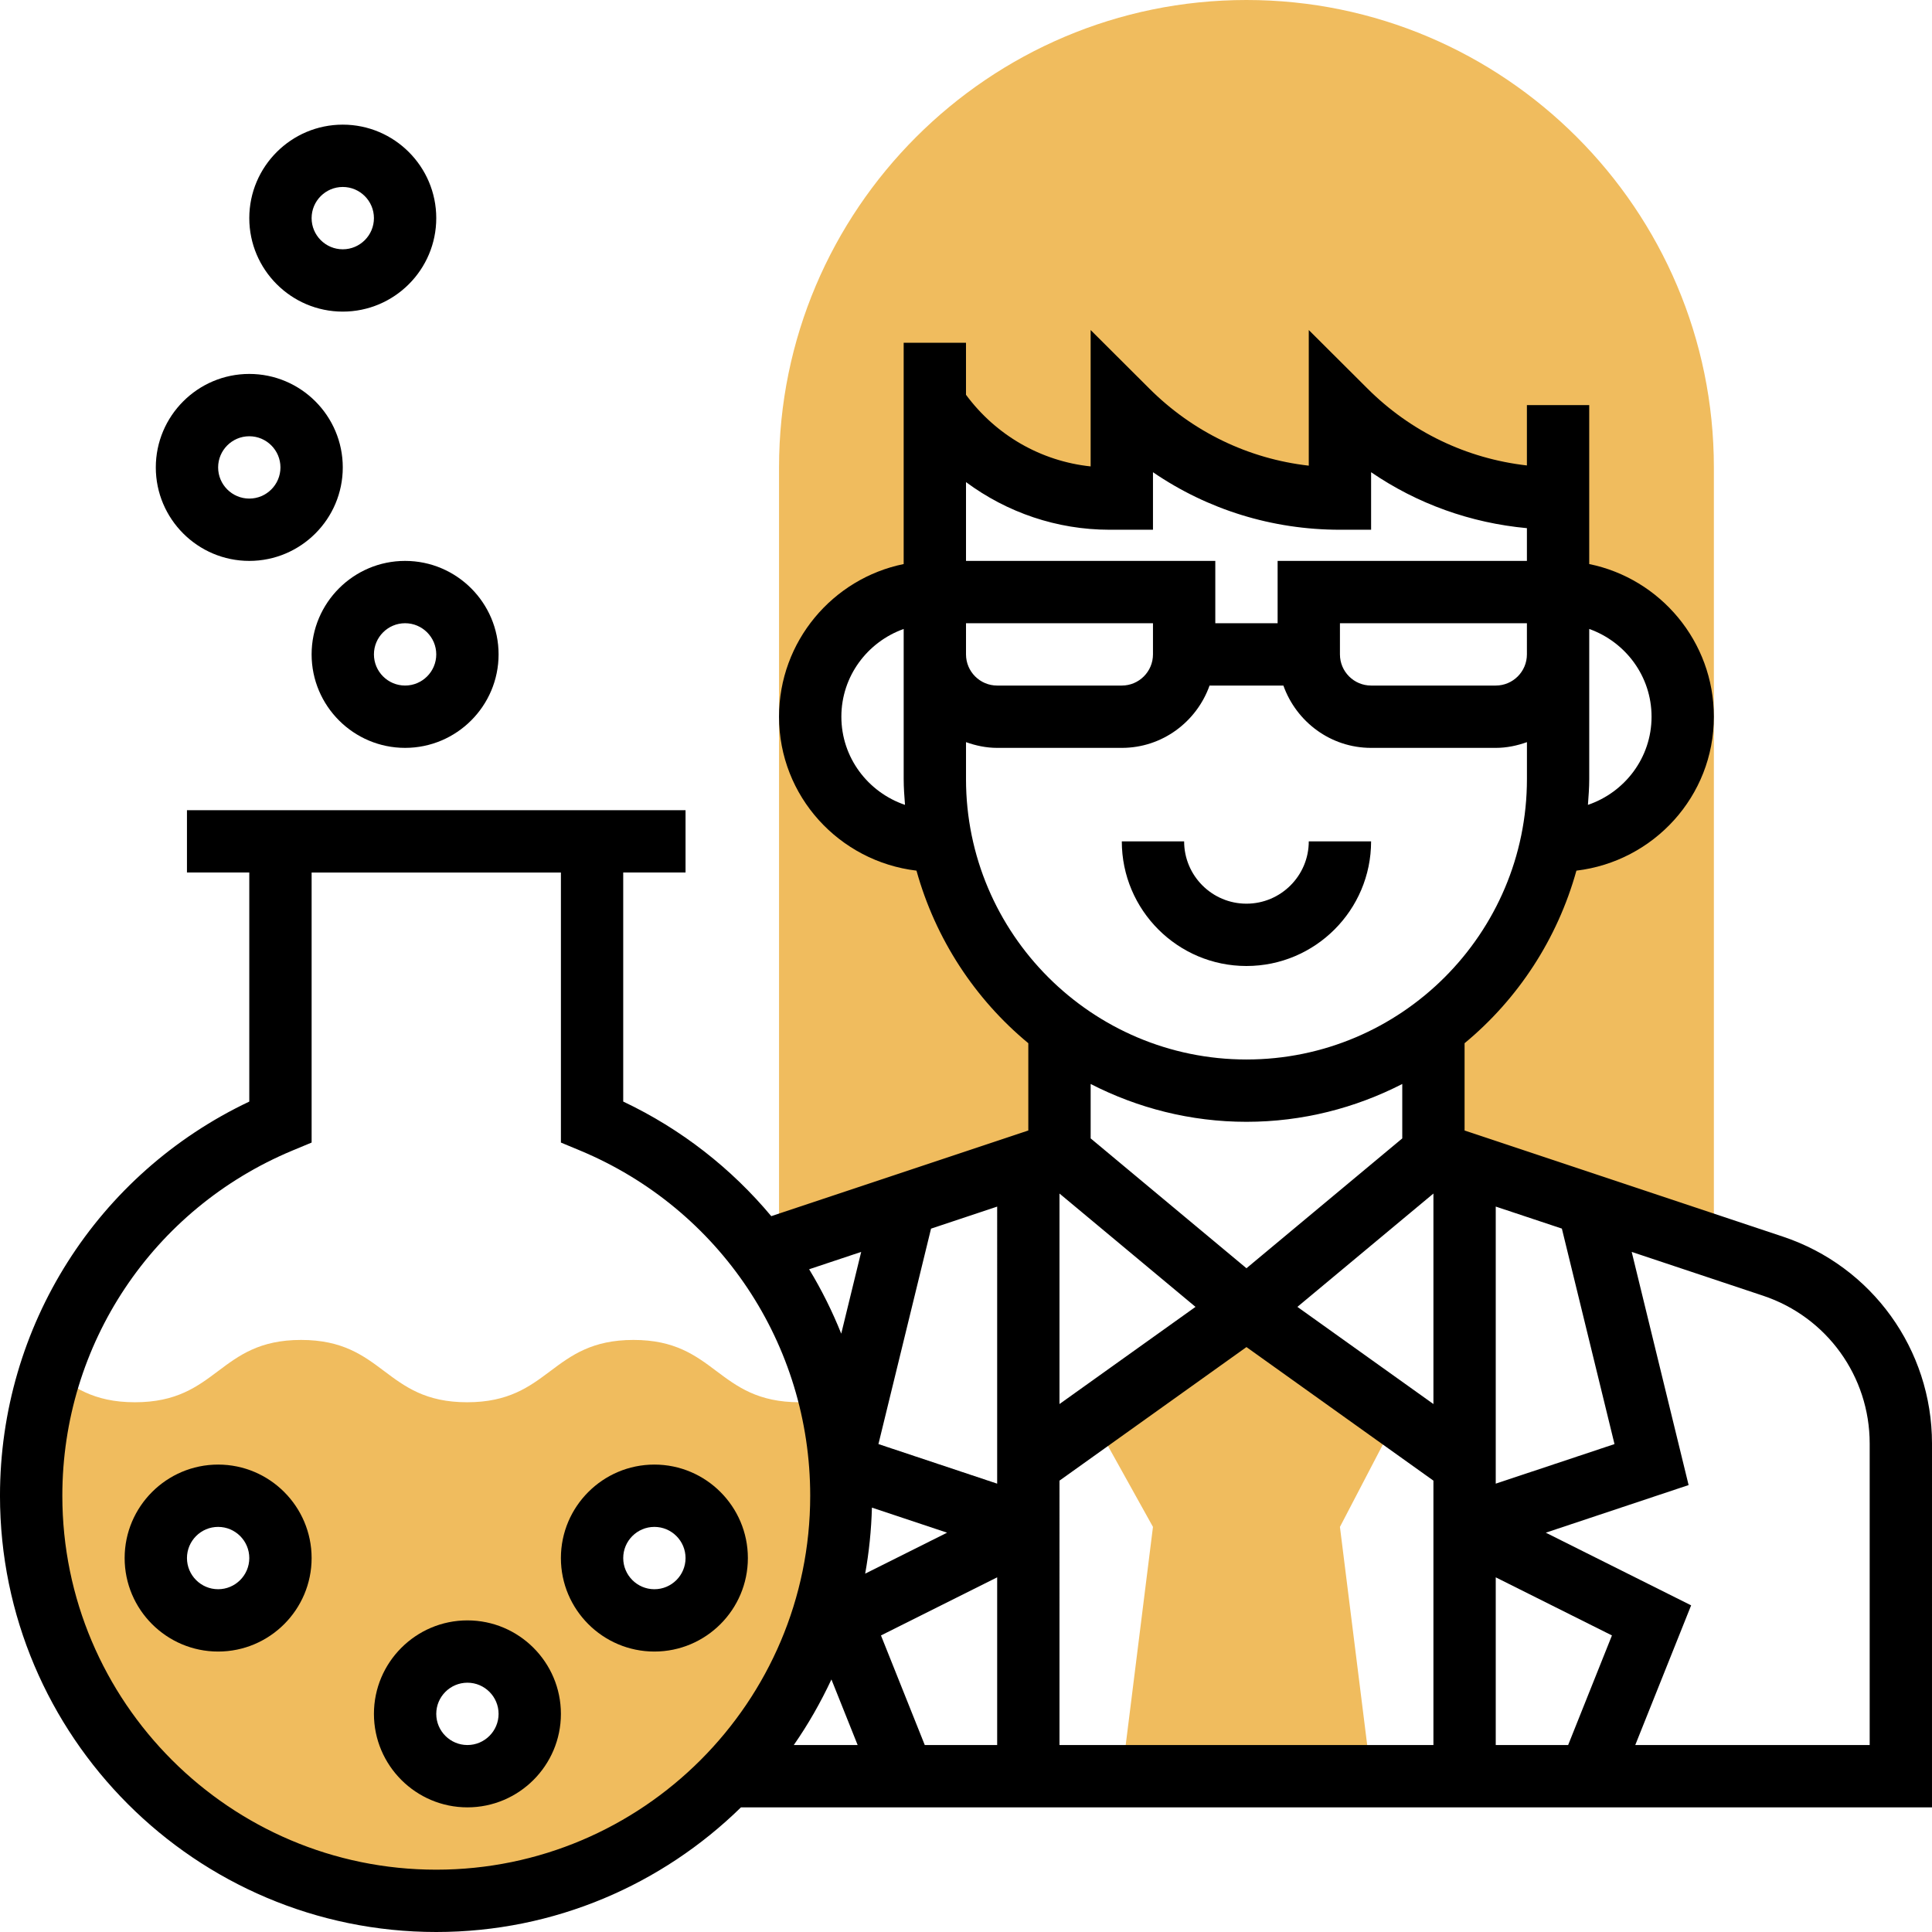 <svg height="496pt" viewBox="0 0 496 496" width="496pt" xmlns="http://www.w3.org/2000/svg"><g fill="#f0bc5e"><path d="m359.297 362.648-39.488-26.648-39.809 27.223 16 28.777-8 64h64l-8-64zm0 0"/><path d="m272 296v-32h.113c-15.395-11.543-26.539-28.449-30.504-48h-1.609c-17.672 0-32-14.328-32-32s14.328-32 32-32v-48c10 14.992 26.824 24 44.848 24h3.152v-24l1.375 1.375c14.488 14.488 34.137 22.625 54.625 22.625v-24l1.375 1.375c14.488 14.488 34.137 22.625 54.625 22.625v24c17.672 0 32 14.328 32 32s-14.328 32-32 32h-1.609c-3.965 19.551-15.109 36.457-30.504 48h.113v32l72 24v-200c0-66.168-53.832-120-120-120s-120 53.832-120 120v200zm0 0"/><path d="m215.68 376c.242 2.641.32 5.281.32 8 0 28-11.039 53.359-28.961 72-18.961 19.762-45.598 32-75.039 32-57.441 0-104-46.559-104-104 0-11.199 1.762-22.078 5.121-32.16 5.438 4.082 10.719 8.16 21.52 8.16 21.359 0 21.359-16 42.641-16 21.359 0 21.359 16 42.641 16 21.359 0 21.359-16 42.719-16 21.281 0 21.281 16 42.641 16 2.719 0 5.039-.238 7.117-.719l.562-.16c1.359 5.438 2.32 11.117 2.719 16.879zm-31.68 24c0-8.801-7.199-16-16-16s-16 7.199-16 16 7.199 16 16 16 16-7.199 16-16zm-48 40c0-8.801-7.199-16-16-16s-16 7.199-16 16 7.199 16 16 16 16-7.199 16-16zm-64-40c0-8.801-7.199-16-16-16s-16 7.199-16 16 7.199 16 16 16 16-7.199 16-16zm0 0"/></g><path d="m496 370.602c0-24.145-15.391-45.496-38.289-53.129l-81.711-27.242v-22.406c13.688-11.32 23.824-26.727 28.711-44.305 19.816-2.359 35.289-19.078 35.289-39.52 0-19.312-13.77-35.473-32-39.191v-40.809h-16v15.496c-15.473-1.77-29.801-8.609-40.977-19.793l-15.023-14.977v34.824c-15.48-1.766-29.801-8.656-40.977-19.84l-15.023-14.984v35.016c-12.762-1.344-24.328-8.008-32-18.391v-13.352h-16v56.809c-18.23 3.719-32 19.871-32 39.191 0 20.441 15.473 37.16 35.289 39.52 4.887 17.578 15.023 32.984 28.711 44.305v22.406l-65.992 21.992c-10.207-12.215-23.062-22.344-38.008-29.422v-58.801h16v-16h-128v16h16v58.809c-39.055 18.504-64 57.656-64 101.191 0 61.762 50.238 112 112 112 30.434 0 58.031-12.238 78.23-32h305.77zm-81.512.133-30.488 10.16v-71.133l16.977 5.652zm-11.902 77.266h-18.586v-43.055l29.832 14.918zm-130.586-87.543v-54.043l34.922 29.098zm-16 20.438-30.48-10.16 13.504-55.309 16.977-5.656zm-32.152 6.152 19.297 6.434-21.031 10.52c1-5.52 1.574-11.184 1.734-16.953zm-10.398 44.113 6.734 16.84h-16.398c3.695-5.297 6.902-10.938 9.664-16.84zm12.719-11.297 29.832-14.918v43.055h-18.586zm45.832-39.742 48-34.289 48 34.289v67.879h-96zm96-73.707v54.043l-34.922-24.945zm24-138.414c0 4.406-3.586 8-8 8h-32c-4.414 0-8-3.594-8-8v-8h48zm32 16c0 10.535-6.871 19.414-16.336 22.633.168-2.199.336-4.395.336-6.633v-38.527c9.289 3.312 16 12.113 16 22.527zm-139.16-48h11.16v-14.77c14.039 9.602 30.617 14.77 48 14.77h8v-14.77c11.863 8.121 25.551 13.027 40 14.363v8.406h-64v16h-16v-16h-64v-20.23c10.512 7.797 23.344 12.23 36.84 12.23zm-36.84 24h48v8c0 4.406-3.586 8-8 8h-32c-4.414 0-8-3.594-8-8zm-32 24c0-10.414 6.711-19.215 16-22.527v38.527c0 2.238.168 4.434.336 6.633-9.465-3.219-16.336-12.098-16.336-22.633zm32 16v-9.473c2.512.898 5.184 1.473 8 1.473h32c10.414 0 19.215-6.711 22.527-16h18.953c3.312 9.289 12.113 16 22.527 16h32c2.816 0 5.488-.574 8-1.473v9.473c0 39.695-32.297 72-72 72-39.703 0-72.008-32.305-72.008-72zm72 88c14.406 0 27.984-3.551 40-9.711v13.969l-40 33.336-40-33.336v-13.969c12.016 6.16 25.594 9.711 40 9.711zm-98.91 33.398-5.121 20.992c-2.297-5.742-5.047-11.27-8.242-16.535zm-109.09 158.602c-52.938 0-96-43.062-96-96 0-38.863 23.184-73.648 59.078-88.625l4.922-2.047v-69.328h64v69.328l4.922 2.047c35.895 14.977 59.078 49.762 59.078 88.625 0 52.938-43.062 96-96 96zm368-32h-60.184l14.344-35.863-37.312-18.656 36.664-12.223-14.609-59.859 33.738 11.25c16.367 5.457 27.359 20.703 27.359 37.953zm0 0"/><path d="m320 248c17.648 0 32-14.352 32-32h-16c0 8.824-7.176 16-16 16s-16-7.176-16-16h-16c0 17.648 14.352 32 32 32zm0 0"/><path d="m120 416c-13.23 0-24 10.77-24 24s10.77 24 24 24 24-10.77 24-24-10.77-24-24-24zm0 32c-4.414 0-8-3.594-8-8s3.586-8 8-8 8 3.594 8 8-3.586 8-8 8zm0 0"/><path d="m168 376c-13.23 0-24 10.77-24 24s10.77 24 24 24 24-10.77 24-24-10.77-24-24-24zm0 32c-4.414 0-8-3.594-8-8s3.586-8 8-8 8 3.594 8 8-3.586 8-8 8zm0 0"/><path d="m56 376c-13.23 0-24 10.77-24 24s10.77 24 24 24 24-10.77 24-24-10.77-24-24-24zm0 32c-4.414 0-8-3.594-8-8s3.586-8 8-8 8 3.594 8 8-3.586 8-8 8zm0 0"/><path d="m80 168c0 13.23 10.77 24 24 24s24-10.77 24-24-10.77-24-24-24-24 10.77-24 24zm32 0c0 4.406-3.586 8-8 8s-8-3.594-8-8 3.586-8 8-8 8 3.594 8 8zm0 0"/><path d="m64 144c13.23 0 24-10.77 24-24s-10.77-24-24-24-24 10.77-24 24 10.77 24 24 24zm0-32c4.414 0 8 3.594 8 8s-3.586 8-8 8-8-3.594-8-8 3.586-8 8-8zm0 0"/><path d="m88 80c13.23 0 24-10.77 24-24s-10.77-24-24-24-24 10.77-24 24 10.77 24 24 24zm0-32c4.414 0 8 3.594 8 8s-3.586 8-8 8-8-3.594-8-8 3.586-8 8-8zm0 0"/></svg>